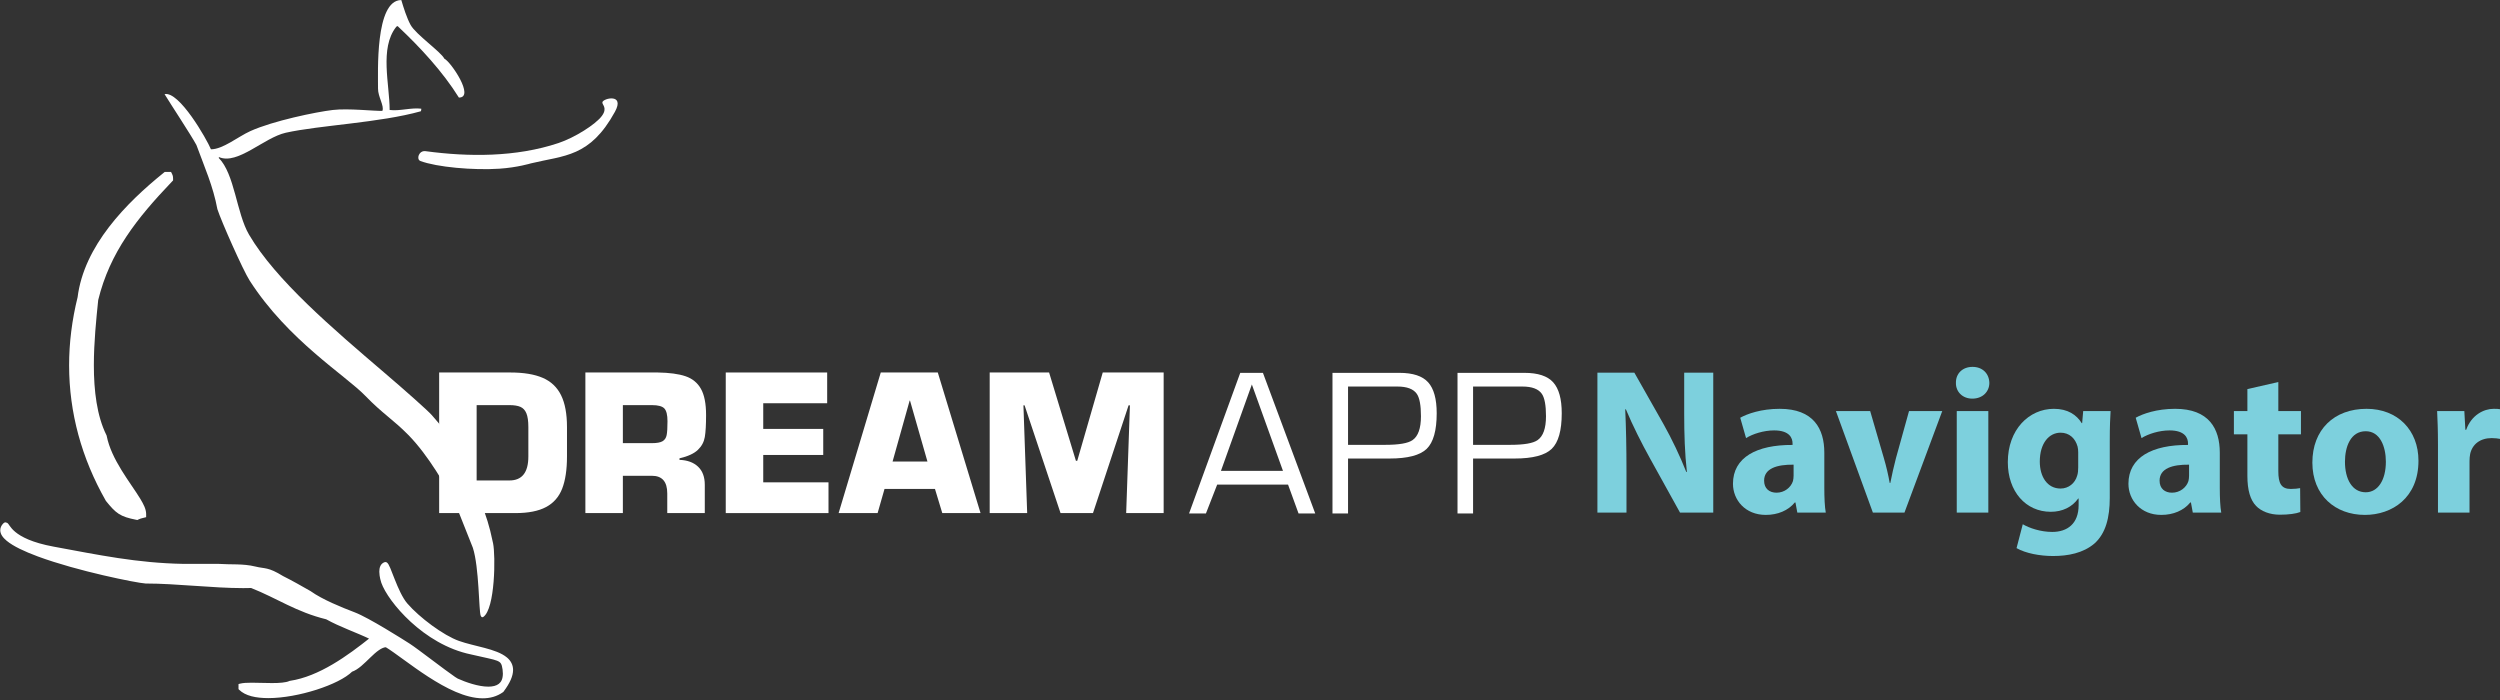 <?xml version="1.0" encoding="UTF-8" standalone="no"?>
<!DOCTYPE svg PUBLIC "-//W3C//DTD SVG 1.1//EN" "http://www.w3.org/Graphics/SVG/1.1/DTD/svg11.dtd">
<svg width="100%" height="100%" viewBox="0 0 1225 343" version="1.1" xmlns="http://www.w3.org/2000/svg" xmlns:xlink="http://www.w3.org/1999/xlink" xml:space="preserve" xmlns:serif="http://www.serif.com/" style="fill-rule:evenodd;clip-rule:evenodd;stroke-linejoin:round;stroke-miterlimit:2;">
    <rect x="0" y="0" width="1225" height="343" fill="#333333" stroke="none"/>
    <g transform="matrix(1,0,0,1,-1621.99,-312.754)">
        <g transform="matrix(4.167,0,0,4.167,0,0)">
            <path d="M414.929,141.611L410.808,141.611C405.328,141.511 400.824,140.561 395.5,139.579C389.733,138.515 390.259,136.272 389.781,136.811C387.228,139.687 404.725,143.321 406.384,143.421C410.305,143.421 415.046,144.066 418.825,143.947C421.992,145.204 424.178,146.789 427.697,147.644C429.305,148.548 431.266,149.202 432.925,150.006C432.975,150.056 432.975,150.107 432.975,150.207C430.26,152.369 426.883,154.836 423.368,155.364C422.188,155.911 418.699,155.385 417.543,155.686L417.543,155.988C419.755,158.2 428.401,155.938 430.512,153.826C431.919,153.374 433.327,150.911 434.684,150.911C437.449,152.57 444.386,159.004 448.256,156.239C451.624,151.765 446.268,151.773 443.143,150.66C441.249,149.985 438.427,147.877 436.959,146.187C435.718,144.758 434.869,141.293 434.55,141.399C433.719,141.676 434.288,143.404 434.321,143.499C435.059,145.608 439.186,150.632 444.687,151.765C447.965,152.55 448.4,152.335 448.592,153.749C449.064,157.227 444.923,155.961 442.968,155.079C442.434,154.838 438.299,151.603 437.298,150.961C436.52,150.462 432.489,147.91 430.864,147.292C429.336,146.711 427.044,145.784 425.636,144.778C424.58,144.175 423.525,143.572 422.419,143.019C420.63,141.926 420.429,142.218 419.202,141.913C417.832,141.573 416.387,141.712 414.929,141.611Z" style="fill:white;"/>
        </g>
        <g transform="matrix(4.167,0,0,4.167,0,0)">
            <path d="M414.929,141.611L414.929,141.361L410.808,141.361L410.808,141.611L410.812,141.362C405.36,141.262 400.874,140.316 395.546,139.333C392.992,138.861 391.715,138.162 391.044,137.604C390.707,137.324 390.52,137.079 390.39,136.896C390.325,136.803 390.276,136.726 390.219,136.655L390.111,136.548L389.906,136.478C389.739,136.485 389.659,136.576 389.594,136.645C389.39,136.871 389.276,137.135 389.277,137.404C389.282,137.873 389.584,138.272 390.028,138.643C390.812,139.293 392.123,139.905 393.686,140.486C396.03,141.354 398.935,142.133 401.386,142.703C403.844,143.274 405.816,143.635 406.369,143.671L406.384,143.671C409.952,143.67 414.231,144.211 417.852,144.212C418.185,144.212 418.512,144.207 418.833,144.197L418.825,143.947L418.733,144.18C421.866,145.42 424.069,147.018 427.638,147.887L427.697,147.644L427.574,147.862C429.213,148.782 431.178,149.436 432.816,150.231L432.925,150.006L432.748,150.183L432.812,150.119L432.723,150.137L432.748,150.183L432.812,150.119L432.723,150.137L432.724,150.15L432.725,150.207L432.975,150.207L432.819,150.012C430.113,152.17 426.756,154.606 423.331,155.117L423.295,155.122L423.263,155.138C422.889,155.317 422.091,155.381 421.222,155.377C420.429,155.377 419.566,155.336 418.833,155.335C418.291,155.336 417.826,155.356 417.48,155.444L417.293,155.493L417.293,156.092L417.367,156.165C418.102,156.89 419.346,157.142 420.788,157.146C422.548,157.146 424.622,156.747 426.457,156.161C428.293,155.57 429.879,154.807 430.689,154.003L430.512,153.826L430.589,154.064C431.39,153.799 432.092,153.045 432.79,152.379C433.479,151.703 434.163,151.144 434.684,151.161L434.684,150.911L434.555,151.125C435.669,151.792 437.536,153.301 439.606,154.64C441.681,155.977 443.961,157.165 446.009,157.17C446.865,157.171 447.685,156.955 448.401,156.443L448.432,156.42L448.456,156.389C449.227,155.362 449.576,154.543 449.579,153.838C449.582,153.23 449.296,152.735 448.865,152.375C448.217,151.832 447.255,151.519 446.229,151.243C445.204,150.969 444.111,150.74 443.227,150.424C441.403,149.781 438.577,147.676 437.148,146.023C436.578,145.372 436.06,144.187 435.66,143.172C435.458,142.664 435.284,142.197 435.136,141.849C435.061,141.675 434.995,141.531 434.927,141.417L434.811,141.26C434.765,141.216 434.697,141.152 434.564,141.147L434.47,141.162C434.226,141.241 434.053,141.429 433.966,141.632C433.877,141.837 433.851,142.059 433.85,142.279C433.853,142.891 434.061,143.508 434.085,143.582C434.482,144.704 435.712,146.494 437.549,148.182C439.385,149.865 441.826,151.43 444.636,152.01L444.687,151.765L444.629,152.009C446.273,152.4 447.215,152.55 447.703,152.752C447.947,152.854 448.063,152.948 448.15,153.085C448.238,153.224 448.299,153.441 448.345,153.783C448.368,153.958 448.379,154.119 448.379,154.265C448.376,154.888 448.191,155.238 447.906,155.465C447.619,155.693 447.184,155.8 446.664,155.799C445.517,155.802 444.02,155.282 443.071,154.851C443.038,154.837 442.912,154.761 442.752,154.652C442.181,154.265 441.07,153.43 439.997,152.625C438.921,151.818 437.889,151.044 437.433,150.751C437.042,150.5 435.838,149.736 434.526,148.956C433.212,148.176 431.801,147.382 430.952,147.058C429.431,146.481 427.146,145.552 425.781,144.575L425.771,144.568L425.76,144.561C424.704,143.958 423.645,143.353 422.531,142.796L422.419,143.019L422.549,142.806C421.645,142.253 421.118,142.037 420.658,141.928C420.196,141.819 419.852,141.818 419.262,141.671C417.836,141.319 416.377,141.463 414.947,141.362L414.938,141.361L414.929,141.361L414.929,141.611L414.912,141.861C416.397,141.961 417.829,141.827 419.142,142.156C419.779,142.313 420.149,142.319 420.542,142.414C420.936,142.508 421.404,142.693 422.289,143.233L422.307,143.243C423.405,143.792 424.456,144.392 425.512,144.995L425.636,144.778L425.491,144.982C426.941,146.016 429.24,146.94 430.775,147.525C431.552,147.82 432.969,148.611 434.271,149.386C435.575,150.161 436.776,150.923 437.163,151.172C437.643,151.479 438.934,152.452 440.158,153.37C440.771,153.83 441.37,154.277 441.85,154.626C442.091,154.801 442.302,154.95 442.471,155.066C442.644,155.182 442.764,155.26 442.865,155.306C443.857,155.752 445.378,156.296 446.664,156.299C447.246,156.298 447.795,156.186 448.215,155.858C448.637,155.53 448.883,154.988 448.879,154.265C448.879,154.093 448.866,153.911 448.84,153.716C448.79,153.35 448.725,153.064 448.574,152.821C448.462,152.639 448.301,152.495 448.103,152.389C447.509,152.074 446.585,151.966 444.745,151.522L444.741,151.521L444.737,151.521C442.047,150.967 439.674,149.453 437.887,147.814C436.1,146.179 434.898,144.403 434.557,143.417C434.543,143.379 434.348,142.775 434.35,142.279C434.35,142.102 434.375,141.942 434.424,141.835C434.475,141.726 434.527,141.673 434.629,141.636L434.564,141.444L434.564,141.647L434.629,141.636L434.564,141.444L434.564,141.647L434.564,141.464L434.473,141.624L434.564,141.647L434.564,141.464L434.473,141.624L434.517,141.548L434.454,141.61L434.473,141.624L434.517,141.548L434.454,141.61C434.46,141.613 434.513,141.69 434.566,141.801C434.762,142.199 435.058,143.043 435.424,143.922C435.794,144.804 436.233,145.73 436.771,146.351C438.277,148.078 441.094,150.189 443.059,150.895C444.301,151.337 445.848,151.599 447.064,152.012C447.672,152.217 448.192,152.46 448.542,152.757C448.892,153.058 449.076,153.384 449.079,153.838C449.082,154.366 448.798,155.105 448.056,156.089L448.256,156.239L448.11,156.036C447.487,156.48 446.784,156.67 446.009,156.67C444.158,156.676 441.919,155.545 439.878,154.22C437.831,152.897 435.985,151.401 434.813,150.696L434.753,150.661L434.684,150.661C433.848,150.677 433.15,151.351 432.443,152.019C431.746,152.698 431.042,153.402 430.435,153.588L430.378,153.607L430.335,153.65C429.648,154.343 428.095,155.115 426.304,155.685C424.512,156.259 422.473,156.647 420.788,156.646C419.404,156.651 418.271,156.373 417.72,155.811L417.543,155.988L417.793,155.988L417.793,155.686L417.543,155.686L417.606,155.928C417.86,155.86 418.309,155.834 418.833,155.835C419.548,155.835 420.412,155.877 421.222,155.877C422.117,155.873 422.931,155.836 423.473,155.591L423.368,155.364L423.405,155.612C427.01,155.065 430.408,152.568 433.131,150.403L433.225,150.328L433.225,150.207L433.214,150.039L433.101,149.829L433.072,149.799L433.034,149.781C431.354,148.968 429.398,148.315 427.819,147.426L427.789,147.409L427.756,147.401C424.287,146.56 422.119,144.988 418.918,143.715L418.869,143.696L418.817,143.697C418.502,143.707 418.18,143.712 417.852,143.712C414.277,143.712 409.998,143.172 406.384,143.171L406.384,143.421L406.399,143.172C406.052,143.152 404.793,142.937 403.15,142.585C400.678,142.057 397.291,141.219 394.535,140.26C393.157,139.78 391.937,139.269 391.077,138.761C390.647,138.507 390.309,138.254 390.089,138.018C389.867,137.78 389.775,137.572 389.777,137.404C389.778,137.273 389.825,137.14 389.967,136.977L389.985,136.958L389.988,136.956L389.906,136.844L389.906,136.978L389.988,136.956L389.906,136.844L389.906,136.978L389.906,136.828L389.816,136.951L389.906,136.978L389.906,136.828L389.816,136.951L389.847,136.909L389.812,136.948L389.816,136.951L389.847,136.909L389.812,136.948C389.821,136.947 389.931,137.12 390.094,137.337C390.607,138.012 391.846,139.163 395.455,139.825C400.774,140.805 405.296,141.76 410.803,141.861L414.929,141.861L414.929,141.611L414.912,141.861L414.929,141.611Z" style="fill:white;fill-rule:nonzero;"/>
        </g>
        <g transform="matrix(4.167,0,0,4.167,0,0)">
            <path d="M444.85,139.467C445.597,141.773 445.547,146.925 445.772,147.452C445.87,147.683 445.976,147.648 446.073,147.603C447.481,146.648 447.524,140.376 447.23,138.957C446.738,136.592 446.461,135.984 445.797,134.062C445.715,133.825 445.425,132.242 444.261,129.94C443.31,128.059 442.348,126.518 440.031,123.878C439.541,123.32 436.919,120.995 434.403,118.846C428.404,113.72 421.642,107.963 418.53,102.646C417.044,100.108 416.851,95.507 414.959,93.618L415.01,93.532C417.197,94.471 420.294,91.234 422.854,90.663C426.82,89.778 433.909,89.495 438.735,88.138C438.785,88.038 438.785,87.937 438.785,87.836C437.578,87.686 436.271,88.138 435.065,87.987C435.065,84.971 433.865,80.737 435.819,78.236C435.977,78.033 436.048,78.167 436.121,78.236C438.643,80.614 441.298,83.463 443.208,86.529C445.118,86.529 442.253,82.307 441.499,81.955C441.097,81.151 438.144,79.106 437.528,77.984C437.082,77.172 436.687,75.915 436.436,75.061C433.32,75.061 433.714,83.668 433.698,85.483C433.689,86.424 434.462,87.535 434.21,88.088C433.356,88.138 430.223,87.767 428.364,87.989C426.412,88.222 421.359,89.263 418.69,90.469C417.224,91.131 415.461,92.612 414.053,92.612C413.551,91.405 410.307,85.726 408.598,86.128C409.302,87.284 411.691,90.903 412.344,92.109C413.3,94.723 414.305,96.935 414.808,99.649C415.26,101.056 417.826,106.842 418.611,108.061C423.137,115.094 429.885,119.193 432.217,121.614C434.182,123.654 435.506,124.415 437.256,126.195C439.628,128.608 441.719,132.269 442.903,134.568" style="fill:white;"/>
        </g>
        <g transform="matrix(4.167,0,0,4.167,0,0)">
            <path d="M405.328,135.68C405.53,135.58 405.73,135.53 405.932,135.479C405.932,133.957 402.07,130.312 401.307,126.431C399.095,121.957 399.799,115.121 400.302,110.245C401.709,104.465 404.976,100.393 409.099,96.071C409.099,95.97 409.099,95.87 409.048,95.769L408.797,95.769C404.424,99.288 399.568,104.263 398.865,110.094C396.804,118.388 397.99,126.431 402.111,133.67C403.217,135.027 403.569,135.328 405.328,135.68Z" style="fill:white;"/>
        </g>
        <g transform="matrix(4.167,0,0,4.167,0,0)">
            <path d="M405.328,135.68L405.552,136.128C405.692,136.057 405.851,136.014 406.053,135.964L406.432,135.87L406.432,135.479C406.418,134.892 406.126,134.356 405.744,133.71C405.162,132.752 404.308,131.604 403.532,130.337C402.755,129.072 402.063,127.694 401.798,126.335L401.785,126.269L401.755,126.209C400.641,123.962 400.281,121.002 400.283,117.993C400.283,115.311 400.562,112.594 400.799,110.297L400.302,110.245L400.788,110.364C402.165,104.711 405.351,100.726 409.46,96.416L409.599,96.271L409.599,96.071C409.597,95.975 409.607,95.772 409.495,95.546L409.357,95.269L408.621,95.269L408.483,95.38C404.082,98.932 399.117,103.958 398.368,110.034L398.865,110.094L398.379,109.974C397.706,112.685 397.373,115.374 397.373,118.018C397.373,123.578 398.844,128.943 401.677,133.917L401.697,133.953L401.724,133.986C402.28,134.666 402.673,135.126 403.203,135.472C403.735,135.815 404.335,135.991 405.23,136.17L405.398,136.204L405.552,136.128L405.328,135.68L405.426,135.19C404.562,135.017 404.107,134.867 403.747,134.632C403.384,134.4 403.049,134.031 402.499,133.354L402.111,133.67L402.546,133.422C399.793,128.586 398.374,123.402 398.373,118.018C398.373,115.457 398.695,112.851 399.35,110.215L399.357,110.185L399.361,110.154C400.019,104.569 404.765,99.644 409.11,96.159L408.797,95.769L408.797,96.269L409.048,96.269L409.048,95.769L408.601,95.993L408.667,95.96L408.596,95.98L408.601,95.993L408.667,95.96L408.596,95.98L408.602,95.978L408.596,95.979L408.596,95.98L408.602,95.978L408.596,95.979L408.599,96.071L409.099,96.071L408.737,95.726C404.601,100.061 401.253,104.219 399.816,110.127L399.808,110.16L399.804,110.194C399.568,112.493 399.283,115.243 399.283,117.993C399.286,121.078 399.635,124.17 400.859,126.653L401.307,126.431L400.816,126.527C401.226,128.594 402.423,130.516 403.49,132.117C404.024,132.916 404.529,133.635 404.889,134.228C405.255,134.815 405.446,135.305 405.432,135.479L405.932,135.479L405.811,134.994C405.61,135.045 405.367,135.103 405.105,135.233L405.328,135.68L405.426,135.19L405.328,135.68Z" style="fill:white;fill-rule:nonzero;"/>
        </g>
        <g transform="matrix(4.167,0,0,4.167,0,0)">
            <path d="M451.671,94.267C455.606,93.31 458.608,93.567 461.554,88.206C462.774,85.985 460.151,86.613 460.081,87.081C460.035,87.385 460.72,87.735 460.02,88.69C459.301,89.67 456.848,91.231 454.918,91.876C449.908,93.551 444.326,93.511 439.286,92.831C438.495,92.724 438.166,93.791 438.682,93.987C440.577,94.704 444.908,95.099 447.981,94.892C450.1,94.749 451.671,94.267 451.671,94.267Z" style="fill:white;"/>
        </g>
        <g transform="matrix(4.167,0,0,4.167,0,0)">
            <path d="M540.113,130.428L536.454,120.265L532.817,130.428L540.113,130.428ZM529.069,135.432L535.088,118.899L537.755,118.899L543.905,135.432L541.943,135.432L540.708,132.037L532.376,132.037L531.053,135.432L529.069,135.432Z" style="fill:white;fill-rule:nonzero;"/>
        </g>
        <g transform="matrix(4.167,0,0,4.167,0,0)">
            <path d="M547.763,127.364L552.15,127.364C553.751,127.364 554.816,127.18 555.345,126.811C556.007,126.354 556.337,125.418 556.337,124.003C556.337,122.72 556.176,121.842 555.852,121.371C555.456,120.796 554.691,120.508 553.56,120.508L547.763,120.508L547.763,127.364ZM547.763,128.973L547.763,135.432L545.933,135.432L545.933,118.899L553.803,118.899C555.389,118.899 556.517,119.27 557.186,120.014C557.855,120.759 558.189,121.97 558.189,123.649C558.189,125.681 557.796,127.077 557.01,127.836C556.224,128.594 554.772,128.973 552.657,128.973L547.763,128.973Z" style="fill:white;fill-rule:nonzero;"/>
        </g>
        <g transform="matrix(4.167,0,0,4.167,0,0)">
            <path d="M562.466,127.364L566.853,127.364C568.454,127.364 569.52,127.18 570.049,126.811C570.71,126.354 571.041,125.418 571.041,124.003C571.041,122.72 570.879,121.842 570.556,121.371C570.159,120.796 569.395,120.508 568.264,120.508L562.466,120.508L562.466,127.364ZM562.466,128.973L562.466,135.432L560.636,135.432L560.636,118.899L568.506,118.899C570.093,118.899 571.221,119.27 571.889,120.014C572.558,120.759 572.892,121.97 572.892,123.649C572.892,125.681 572.499,127.077 571.713,127.836C570.927,128.594 569.475,128.973 567.36,128.973L562.466,128.973Z" style="fill:white;fill-rule:nonzero;"/>
        </g>
        <g transform="matrix(4.167,0,0,4.167,0,0)">
            <path d="M445.295,122.693L445.295,131.552L449.15,131.552C450.634,131.552 451.376,130.612 451.376,128.732L451.376,125.271C451.376,124.571 451.3,124.036 451.148,123.665C450.996,123.293 450.762,123.039 450.446,122.9C450.131,122.762 449.699,122.693 449.15,122.693L445.295,122.693ZM440.887,135.39L440.887,118.856L449.261,118.856C450.826,118.856 452.094,119.066 453.066,119.486C454.038,119.905 454.757,120.586 455.222,121.526C455.687,122.465 455.919,123.715 455.919,125.271L455.919,128.732C455.919,130.283 455.73,131.542 455.354,132.512C454.977,133.483 454.346,134.205 453.459,134.678C452.573,135.153 451.372,135.39 449.859,135.39L440.887,135.39Z" style="fill:white;fill-rule:nonzero;"/>
        </g>
        <g transform="matrix(4.167,0,0,4.167,0,0)">
            <path d="M462.49,127.165L465.907,127.165C466.485,127.165 466.902,127.089 467.159,126.938C467.415,126.785 467.576,126.544 467.64,126.213C467.705,125.884 467.737,125.342 467.737,124.588C467.737,123.845 467.613,123.344 467.366,123.084C467.118,122.824 466.632,122.693 465.907,122.693L462.49,122.693L462.49,127.165ZM465.907,131.003L462.49,131.003L462.49,135.39L458.082,135.39L458.082,118.856L466.593,118.856C467.959,118.878 469.045,119.023 469.851,119.295C470.655,119.566 471.261,120.058 471.666,120.772C472.071,121.487 472.274,122.515 472.274,123.862C472.274,124.999 472.225,125.859 472.126,126.442C472.027,127.024 471.754,127.531 471.308,127.959C470.861,128.388 470.141,128.719 469.147,128.953L469.147,129.13C470.073,129.163 470.8,129.429 471.33,129.93C471.859,130.43 472.123,131.141 472.123,132.064L472.123,135.39L467.71,135.39L467.71,133.075C467.71,131.693 467.109,131.003 465.907,131.003Z" style="fill:white;fill-rule:nonzero;"/>
        </g>
        <g transform="matrix(4.167,0,0,4.167,0,0)">
            <path d="M478.996,122.473L478.996,125.491L486.051,125.491L486.051,128.554L478.996,128.554L478.996,131.773L486.67,131.773L486.67,135.39L474.588,135.39L474.588,118.856L486.514,118.856L486.514,122.473L478.996,122.473Z" style="fill:white;fill-rule:nonzero;"/>
        </g>
        <g transform="matrix(4.167,0,0,4.167,0,0)">
            <path d="M498.306,129.329L496.255,122.161L496.213,122.161L494.205,129.329L498.306,129.329ZM499.189,132.547L493.258,132.547L492.445,135.39L487.86,135.39L492.816,118.856L499.522,118.856L504.549,135.39L500.05,135.39L499.189,132.547Z" style="fill:white;fill-rule:nonzero;"/>
        </g>
        <g transform="matrix(4.167,0,0,4.167,0,0)">
            <path d="M509.592,122.715L510.033,135.39L505.625,135.39L505.625,118.856L512.61,118.856L515.763,129.238L515.921,129.238L518.918,118.856L526.081,118.856L526.081,135.39L521.674,135.39L522.115,122.715L521.959,122.715L517.771,135.39L513.956,135.39L509.726,122.715L509.592,122.715Z" style="fill:white;fill-rule:nonzero;"/>
        </g>
        <g transform="matrix(4.167,0,0,4.167,0,0)">
            <path d="M577.087,135.335L577.087,118.879L581.432,118.879L584.85,124.91C585.827,126.643 586.803,128.694 587.536,130.55L587.609,130.55C587.365,128.377 587.292,126.155 587.292,123.689L587.292,118.879L590.709,118.879L590.709,135.335L586.803,135.335L583.288,128.987C582.311,127.229 581.237,125.105 580.431,123.176L580.358,123.201C580.456,125.374 580.505,127.693 580.505,130.379L580.505,135.335L577.087,135.335Z" style="fill:rgb(125,208,221);fill-rule:nonzero;"/>
        </g>
        <g transform="matrix(4.167,0,0,4.167,0,0)">
            <path d="M600.156,129.695C598.203,129.671 596.689,130.134 596.689,131.575C596.689,132.527 597.324,132.991 598.154,132.991C599.081,132.991 599.838,132.381 600.082,131.624C600.131,131.428 600.156,131.209 600.156,130.989L600.156,129.695ZM600.595,135.335L600.375,134.138L600.302,134.138C599.521,135.09 598.3,135.603 596.884,135.603C594.467,135.603 593.027,133.845 593.027,131.941C593.027,128.84 595.81,127.351 600.034,127.376L600.034,127.205C600.034,126.57 599.692,125.667 597.861,125.667C596.64,125.667 595.346,126.082 594.565,126.57L593.881,124.177C594.711,123.714 596.347,123.128 598.52,123.128C602.499,123.128 603.769,125.471 603.769,128.279L603.769,132.429C603.769,133.577 603.818,134.675 603.94,135.335L600.595,135.335Z" style="fill:rgb(125,208,221);fill-rule:nonzero;"/>
        </g>
        <g transform="matrix(4.167,0,0,4.167,0,0)">
            <path d="M609.163,123.396L610.775,128.938C611.068,129.939 611.287,130.891 611.458,131.843L611.531,131.843C611.727,130.867 611.922,129.964 612.191,128.938L613.729,123.396L617.635,123.396L613.192,135.335L609.481,135.335L605.135,123.396L609.163,123.396Z" style="fill:rgb(125,208,221);fill-rule:nonzero;"/>
        </g>
        <g transform="matrix(4.167,0,0,4.167,0,0)">
            <path d="M619.343,135.335L619.343,123.396L623.054,123.396L623.054,135.335L619.343,135.335ZM623.176,120.076C623.176,121.101 622.394,121.931 621.174,121.931C620.002,121.931 619.221,121.101 619.245,120.076C619.221,119.002 620.002,118.196 621.198,118.196C622.394,118.196 623.151,119.002 623.176,120.076Z" style="fill:rgb(125,208,221);fill-rule:nonzero;"/>
        </g>
        <g transform="matrix(4.167,0,0,4.167,0,0)">
            <path d="M633.624,128.254C633.624,128.011 633.599,127.766 633.551,127.571C633.282,126.594 632.574,125.935 631.549,125.935C630.206,125.935 629.107,127.156 629.107,129.329C629.107,131.111 629.986,132.503 631.549,132.503C632.501,132.503 633.258,131.868 633.502,130.989C633.599,130.72 633.624,130.33 633.624,130.012L633.624,128.254ZM637.432,123.396C637.384,124.153 637.335,125.154 637.335,126.936L637.335,133.601C637.335,135.896 636.871,137.776 635.528,138.972C634.21,140.095 632.428,140.437 630.67,140.437C629.107,140.437 627.447,140.12 626.373,139.509L627.105,136.702C627.862,137.141 629.18,137.605 630.572,137.605C632.33,137.605 633.673,136.653 633.673,134.456L633.673,133.675L633.624,133.675C632.916,134.675 631.768,135.237 630.401,135.237C627.447,135.237 625.347,132.844 625.347,129.402C625.347,125.569 627.838,123.128 630.767,123.128C632.403,123.128 633.428,123.836 634.039,124.812L634.088,124.812L634.21,123.396L637.432,123.396Z" style="fill:rgb(125,208,221);fill-rule:nonzero;"/>
        </g>
        <g transform="matrix(4.167,0,0,4.167,0,0)">
            <path d="M646.659,129.695C644.706,129.671 643.193,130.134 643.193,131.575C643.193,132.527 643.827,132.991 644.657,132.991C645.585,132.991 646.342,132.381 646.586,131.624C646.635,131.428 646.659,131.209 646.659,130.989L646.659,129.695ZM647.099,135.335L646.879,134.138L646.806,134.138C646.025,135.09 644.804,135.603 643.388,135.603C640.971,135.603 639.53,133.845 639.53,131.941C639.53,128.84 642.314,127.351 646.537,127.376L646.537,127.205C646.537,126.57 646.195,125.667 644.365,125.667C643.144,125.667 641.85,126.082 641.069,126.57L640.385,124.177C641.215,123.714 642.851,123.128 645.023,123.128C649.003,123.128 650.273,125.471 650.273,128.279L650.273,132.429C650.273,133.577 650.321,134.675 650.444,135.335L647.099,135.335Z" style="fill:rgb(125,208,221);fill-rule:nonzero;"/>
        </g>
        <g transform="matrix(4.167,0,0,4.167,0,0)">
            <path d="M657.156,119.978L657.156,123.396L659.817,123.396L659.817,126.131L657.156,126.131L657.156,130.452C657.156,131.892 657.498,132.551 658.621,132.551C659.085,132.551 659.451,132.503 659.72,132.454L659.744,135.261C659.256,135.457 658.377,135.579 657.327,135.579C656.131,135.579 655.13,135.164 654.544,134.553C653.86,133.845 653.518,132.698 653.518,131.013L653.518,126.131L651.932,126.131L651.932,123.396L653.518,123.396L653.518,120.808L657.156,119.978Z" style="fill:rgb(125,208,221);fill-rule:nonzero;"/>
        </g>
        <g transform="matrix(4.167,0,0,4.167,0,0)">
            <path d="M664.992,129.353C664.992,131.404 665.846,132.942 667.433,132.942C668.874,132.942 669.802,131.502 669.802,129.353C669.802,127.571 669.118,125.764 667.433,125.764C665.651,125.764 664.992,127.595 664.992,129.353ZM673.635,129.231C673.635,133.601 670.534,135.603 667.336,135.603C663.844,135.603 661.159,133.308 661.159,129.451C661.159,125.593 663.698,123.128 667.531,123.128C671.193,123.128 673.635,125.642 673.635,129.231Z" style="fill:rgb(125,208,221);fill-rule:nonzero;"/>
        </g>
        <g transform="matrix(4.167,0,0,4.167,0,0)">
            <path d="M675.928,127.327C675.928,125.569 675.879,124.421 675.83,123.396L679.029,123.396L679.151,125.593L679.248,125.593C679.858,123.86 681.323,123.128 682.471,123.128C682.813,123.128 682.983,123.128 683.252,123.176L683.252,126.668C682.983,126.619 682.666,126.57 682.251,126.57C680.884,126.57 679.956,127.302 679.712,128.45C679.663,128.694 679.639,128.987 679.639,129.28L679.639,135.335L675.928,135.335L675.928,127.327Z" style="fill:rgb(125,208,221);fill-rule:nonzero;"/>
        </g>
    </g>
</svg>
